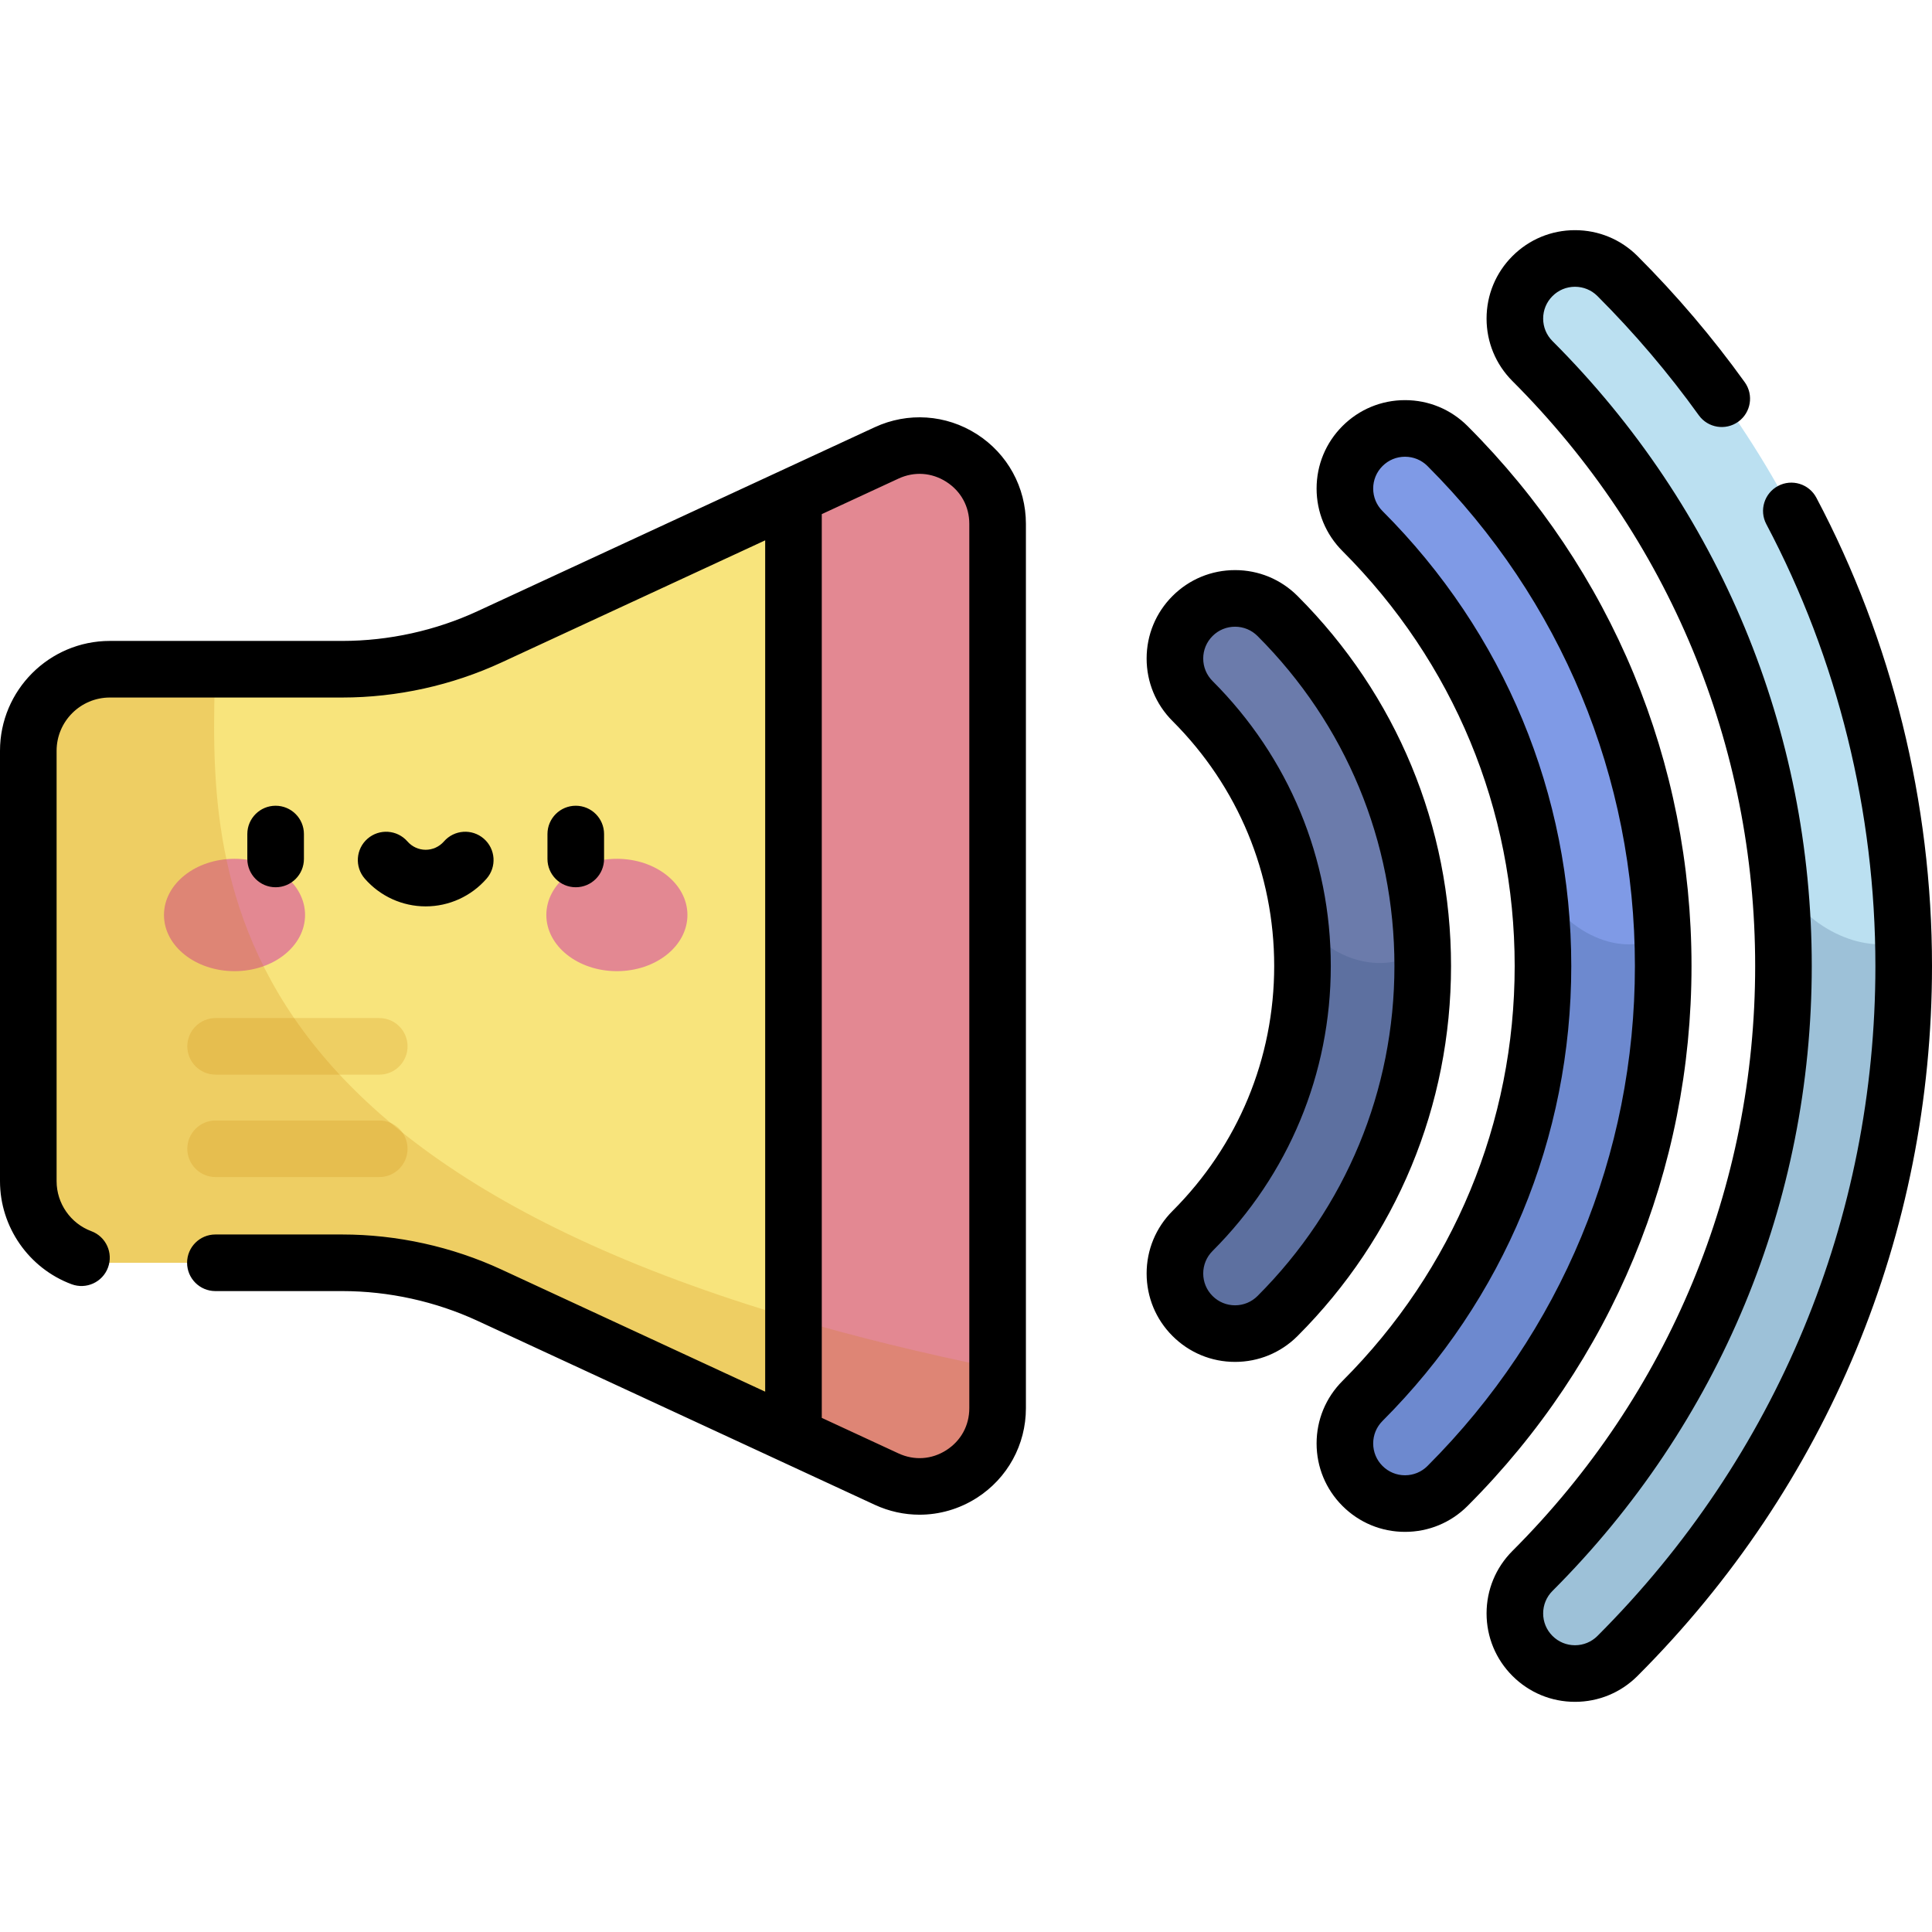 <?xml version="1.0" encoding="iso-8859-1"?>
<!-- Generator: Adobe Illustrator 19.0.0, SVG Export Plug-In . SVG Version: 6.00 Build 0)  -->
<svg version="1.1" id="Capa_1" xmlns="http://www.w3.org/2000/svg" xmlns:xlink="http://www.w3.org/1999/xlink" x="0px" y="0px"
	 viewBox="0 0 512 512" style="enable-background:new 0 0 512 512;" xml:space="preserve">
<path style="fill:#F8E47C;" d="M90.717,177.35h-61.6c-11.939,0-21.617,9.678-21.617,21.617v114.067
	c0,11.939,9.678,21.617,21.617,21.617h61.6c13.485,0,26.808,2.935,39.044,8.602l105.205,48.723
	c13.724,6.356,29.41-3.666,29.41-18.79V138.815c0-15.124-15.686-25.146-29.41-18.79l-105.205,48.723
	C117.525,174.415,104.202,177.35,90.717,177.35z"/>
<g>
	<ellipse style="fill:#E38892;" cx="62.15" cy="242.481" rx="18.695" ry="14.888"/>
	<ellipse style="fill:#E38892;" cx="163.48" cy="242.481" rx="18.695" ry="14.888"/>
</g>
<g style="opacity:0.2;">
	<path style="fill:#C97B00;" d="M100.508,284.792H57.135c-4.143,0-7.5-3.357-7.5-7.5s3.357-7.5,7.5-7.5h43.373
		c4.143,0,7.5,3.357,7.5,7.5C108.008,281.435,104.65,284.792,100.508,284.792z"/>
	<path style="fill:#C97B00;" d="M100.508,311.941H57.135c-4.143,0-7.5-3.358-7.5-7.5c0-4.143,3.357-7.5,7.5-7.5h43.373
		c4.143,0,7.5,3.357,7.5,7.5C108.008,308.583,104.65,311.941,100.508,311.941z"/>
</g>
<path style="opacity:0.2;fill:#C97B00;enable-background:new    ;" d="M234.966,391.977c13.724,6.356,29.41-3.666,29.41-18.79
	v-10.508C51.149,319.468,55.769,228.698,56.998,177.35h-27.88c-11.939,0-21.617,9.678-21.617,21.617v114.068
	c0,11.939,9.678,21.617,21.617,21.617h61.6c13.485,0,26.808,2.936,39.044,8.602L234.966,391.977z"/>
<path style="fill:#BBE0F1;" d="M401.453,84.429c0,4.077,1.555,8.155,4.666,11.266c42.893,42.893,66.515,99.824,66.515,160.306
	s-23.622,117.413-66.515,160.306c-6.222,6.222-6.222,16.31,0,22.532c6.222,6.223,16.31,6.223,22.533,0
	c48.911-48.91,75.848-113.844,75.848-182.838s-26.937-133.928-75.848-182.838c-6.222-6.223-16.31-6.223-22.533,0
	C403.009,76.274,401.453,80.351,401.453,84.429z"/>
<path style="fill:#7F9AE6;" d="M356.409,129.472c0,4.077,1.555,8.155,4.666,11.266c30.842,30.842,47.828,71.777,47.828,115.264
	s-16.985,84.421-47.828,115.263c-6.222,6.222-6.222,16.31,0,22.532c6.222,6.223,16.31,6.223,22.533,0
	c36.861-36.861,57.161-85.797,57.161-137.795s-20.3-100.935-57.161-137.795c-6.222-6.223-16.31-6.223-22.533,0
	C357.965,121.317,356.409,125.394,356.409,129.472z"/>
<path style="fill:#6B7BAB;" d="M311.366,174.515c0,4.078,1.555,8.155,4.667,11.266c18.791,18.791,29.139,43.729,29.139,70.22
	s-10.349,51.428-29.139,70.22c-6.223,6.222-6.222,16.31,0,22.532s16.31,6.223,22.532,0c24.81-24.809,38.473-57.749,38.473-92.751
	s-13.663-67.943-38.473-92.751c-6.222-6.223-16.31-6.222-22.532,0C312.922,166.361,311.366,170.438,311.366,174.515z"/>
<g>
	<path style="opacity:0.2;fill:#254A74;enable-background:new    ;" d="M376.929,250.835c0.066,1.717,0.109,3.438,0.109,5.166
		c0,35.002-13.663,67.943-38.473,92.751c-6.222,6.223-16.31,6.222-22.532,0c-6.222-6.222-6.222-16.31,0-22.532
		c18.791-18.791,29.139-43.729,29.139-70.22c0-4.708-0.333-9.366-0.976-13.95C353.114,257.288,370.797,257.957,376.929,250.835z"/>
	<path style="opacity:0.2;fill:#254A74;enable-background:new    ;" d="M440.769,256.001c0,51.998-20.3,100.935-57.161,137.795
		c-6.222,6.223-16.31,6.223-22.533,0c-6.222-6.222-6.222-16.31,0-22.532c30.842-30.842,47.828-71.776,47.828-115.263
		c0-7.559-0.525-15.037-1.535-22.402c9.902,17.291,26.275,19.712,33.199,13.665C440.695,250.166,440.769,253.078,440.769,256.001z"
		/>
	<path style="opacity:0.2;fill:#254A74;enable-background:new    ;" d="M504.5,256.001c0,68.994-26.937,133.928-75.848,182.838
		c-6.222,6.223-16.31,6.223-22.533,0c-6.222-6.222-6.222-16.31,0-22.532c42.893-42.893,66.515-99.824,66.515-160.306
		c0-7.775-0.397-15.489-1.168-23.124c8.341,14.788,23.728,19.714,32.945,16.395C504.468,251.511,504.5,253.753,504.5,256.001z"/>
</g>
<path style="fill:#E38892;" d="M234.966,120.025l-24.686,11.432v249.088l24.686,11.433c13.724,6.356,29.41-3.666,29.41-18.79
	V138.815C264.376,123.691,248.69,113.669,234.966,120.025z"/>
<path style="opacity:0.2;fill:#C97B00;enable-background:new    ;" d="M210.281,380.545l24.686,11.433
	c13.724,6.356,29.41-3.666,29.41-18.79V362.68c-19.864-4.025-37.834-8.464-54.096-13.245V380.545z"/>
<path d="M80.543,227.631v-6.602c0-4.143-3.357-7.5-7.5-7.5s-7.5,3.357-7.5,7.5v6.602c0,4.143,3.357,7.5,7.5,7.5
	S80.543,231.774,80.543,227.631z M258.855,115.045c-8.151-5.208-18.263-5.891-27.041-1.826l-105.206,48.724
	c-11.17,5.174-23.582,7.908-35.892,7.908h-61.6C13.061,169.851,0,182.912,0,198.967v114.068c0,12.11,7.625,23.081,18.975,27.3
	c3.882,1.443,8.2-0.535,9.644-4.417c1.443-3.883-0.535-8.2-4.417-9.644C18.697,324.229,15,318.908,15,313.035V198.967
	c0-7.784,6.333-14.116,14.117-14.116h61.6c14.472,0,29.063-3.215,42.196-9.297l69.867-32.358v225.61l-69.867-32.358
	c-13.133-6.082-27.725-9.297-42.196-9.297H57.081c-4.143,0-7.5,3.357-7.5,7.5s3.357,7.5,7.5,7.5h33.636
	c12.31,0,24.722,2.734,35.892,7.908l105.206,48.724c3.797,1.759,7.843,2.629,11.871,2.629c5.286,0,10.544-1.499,15.17-4.455
	c8.153-5.209,13.021-14.096,13.021-23.771V138.815C271.876,129.141,267.009,120.254,258.855,115.045z M256.876,373.186
	c0,4.598-2.222,8.654-6.097,11.13c-3.874,2.478-8.489,2.786-12.662,0.855l-20.337-9.419V136.249l20.337-9.419
	c4.172-1.933,8.787-1.62,12.662,0.855s6.097,6.532,6.097,11.13V373.186z M112.813,240.2c6.186,0,12.067-2.678,16.139-7.348
	c2.722-3.122,2.397-7.86-0.725-10.582c-3.124-2.724-7.861-2.399-10.582,0.725c-1.222,1.401-2.982,2.205-4.832,2.205
	s-3.61-0.804-4.832-2.205c-2.723-3.122-7.46-3.448-10.582-0.725c-3.122,2.722-3.446,7.46-0.725,10.582
	C100.746,237.522,106.628,240.2,112.813,240.2z M481.353,131.896c-1.938-3.662-6.477-5.06-10.137-3.119
	c-3.661,1.938-5.058,6.477-3.119,10.137C487.005,174.631,497,215.118,497,256.001c0,66.991-26.156,130.041-73.651,177.534
	c-1.593,1.594-3.71,2.471-5.963,2.471c-2.252,0-4.369-0.877-5.963-2.471c-1.593-1.593-2.47-3.71-2.47-5.962s0.877-4.369,2.471-5.962
	c44.308-44.31,68.711-103.125,68.711-165.61s-24.402-121.3-68.712-165.61c-1.593-1.593-2.47-3.71-2.47-5.962
	s0.877-4.369,2.471-5.963c1.593-1.593,3.71-2.47,5.962-2.47c2.253,0,4.37,0.877,5.964,2.471
	c9.801,9.801,18.832,20.424,26.843,31.574c2.416,3.363,7.102,4.132,10.467,1.715c3.364-2.416,4.132-7.103,1.715-10.467
	c-8.482-11.809-18.044-23.056-28.418-33.43c-4.427-4.426-10.312-6.863-16.57-6.863c-6.259,0-12.144,2.438-16.568,6.863
	c-4.427,4.425-6.864,10.31-6.864,16.569c0,6.26,2.438,12.145,6.863,16.569c41.477,41.477,64.318,96.524,64.318,155.003
	s-22.842,113.526-64.317,155.003c-4.427,4.426-6.864,10.311-6.864,16.569s2.438,12.143,6.863,16.568
	c4.426,4.427,10.311,6.864,16.569,6.864c6.259,0,12.144-2.438,16.57-6.863C484.283,393.816,512,326.999,512,256.001
	C512,212.681,501.402,169.766,481.353,131.896z M343.868,157.947c-4.425-4.427-10.31-6.865-16.569-6.864
	c-6.259,0-12.143,2.438-16.57,6.863c-4.425,4.426-6.862,10.311-6.862,16.569c0,6.26,2.438,12.145,6.863,16.569
	c17.375,17.374,26.943,40.429,26.943,64.916s-9.568,47.542-26.942,64.916c-4.427,4.426-6.864,10.31-6.864,16.569
	c0,6.259,2.436,12.143,6.862,16.569c4.427,4.426,10.312,6.863,16.57,6.863c6.26,0,12.145-2.438,16.568-6.863
	c26.228-26.225,40.671-61.048,40.671-98.055S370.095,184.171,343.868,157.947z M333.261,343.449c-1.593,1.593-3.71,2.47-5.962,2.47
	s-4.37-0.877-5.963-2.471c-1.593-1.592-2.47-3.71-2.47-5.962s0.877-4.369,2.471-5.962c20.207-20.208,31.336-47.029,31.336-75.523
	s-11.129-55.315-31.337-75.523c-1.593-1.593-2.47-3.71-2.47-5.962c0-2.253,0.877-4.37,2.47-5.962
	c1.593-1.594,3.711-2.471,5.963-2.471s4.369,0.877,5.963,2.471c23.392,23.391,36.276,54.447,36.276,87.447
	S356.654,320.057,333.261,343.449z M388.912,112.902c-4.427-4.426-10.312-6.863-16.57-6.863s-12.144,2.438-16.568,6.863
	c-4.427,4.425-6.864,10.31-6.864,16.569c0,6.26,2.438,12.145,6.863,16.569c29.426,29.426,45.631,68.478,45.631,109.96
	s-16.205,80.534-45.63,109.96c-4.427,4.426-6.864,10.311-6.864,16.569s2.438,12.144,6.863,16.568
	c4.426,4.427,10.311,6.864,16.569,6.864s12.144-2.438,16.57-6.863c38.276-38.277,59.356-89.098,59.356-143.099
	S427.189,151.18,388.912,112.902z M378.305,388.492c-1.593,1.594-3.71,2.471-5.963,2.471c-2.252,0-4.369-0.877-5.963-2.471
	c-1.593-1.593-2.47-3.71-2.47-5.962s0.877-4.369,2.471-5.963c32.258-32.259,50.023-75.077,50.023-120.566
	s-17.766-88.308-50.024-120.567c-1.593-1.593-2.47-3.71-2.47-5.962s0.877-4.369,2.471-5.963c1.593-1.593,3.71-2.47,5.962-2.47
	c2.253,0,4.37,0.877,5.963,2.471c35.444,35.443,54.964,82.496,54.964,132.491S413.749,353.049,378.305,388.492z M160.084,227.631
	v-6.602c0-4.143-3.357-7.5-7.5-7.5s-7.5,3.357-7.5,7.5v6.602c0,4.143,3.357,7.5,7.5,7.5S160.084,231.774,160.084,227.631z"/>
<g>
</g>
<g>
</g>
<g>
</g>
<g>
</g>
<g>
</g>
<g>
</g>
<g>
</g>
<g>
</g>
<g>
</g>
<g>
</g>
<g>
</g>
<g>
</g>
<g>
</g>
<g>
</g>
<g>
</g>
</svg>
